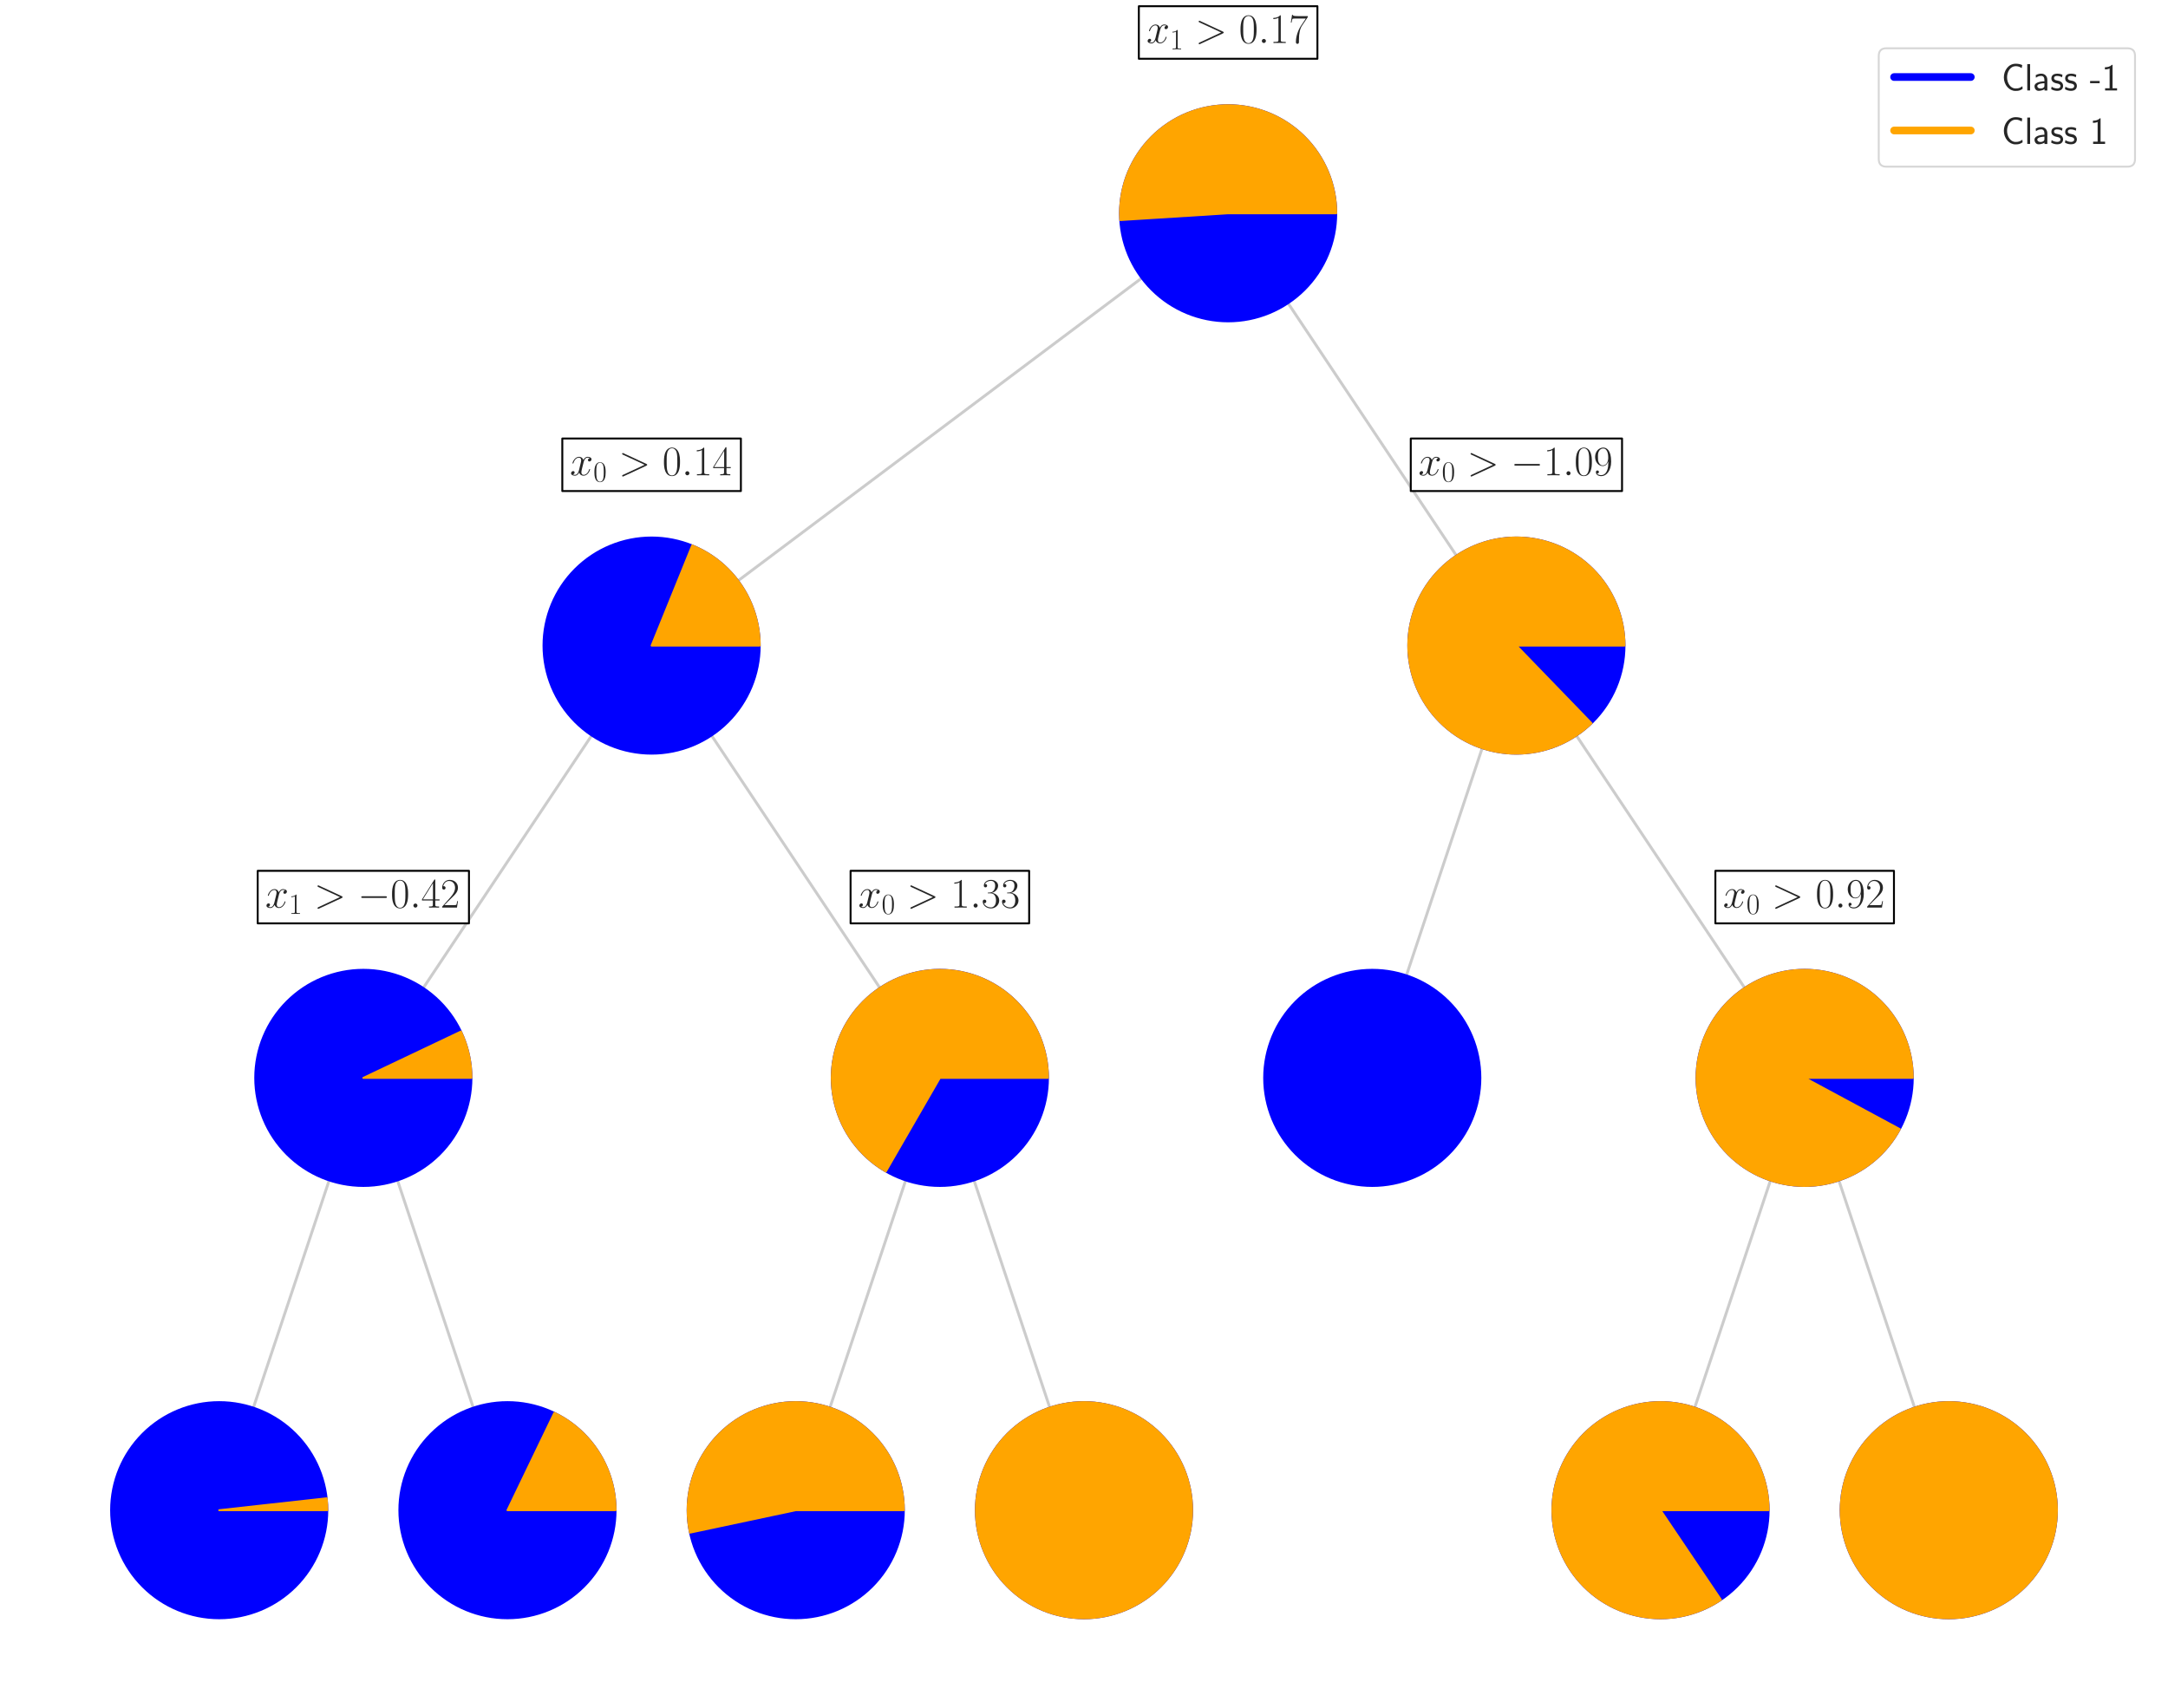 <?xml version="1.0" encoding="utf-8" standalone="no"?>
<!DOCTYPE svg PUBLIC "-//W3C//DTD SVG 1.1//EN"
  "http://www.w3.org/Graphics/SVG/1.1/DTD/svg11.dtd">
<!-- Created with matplotlib (https://matplotlib.org/) -->
<svg height="890.935pt" version="1.1" viewBox="0 0 1130.4 890.935" width="1130.4pt" xmlns="http://www.w3.org/2000/svg" xmlns:xlink="http://www.w3.org/1999/xlink">
 <defs>
  <style type="text/css">
*{stroke-linecap:butt;stroke-linejoin:round;}
  </style>
 </defs>
 <g id="figure_1">
  <g id="patch_1">
   <path d="M 0 890.935 
L 1130.4 890.935 
L 1130.4 0 
L 0 0 
z
" style="fill:#ffffff;"/>
  </g>
  <g id="axes_1">
   <g id="line2d_1">
    <path clip-path="url(#p6cbf2934cb)" d="M 640.352 111.229 
L 339.745 336.684 
" style="fill:none;stroke:#000000;stroke-linecap:round;stroke-opacity:0.2;stroke-width:1.5;"/>
   </g>
   <g id="line2d_2">
    <path clip-path="url(#p6cbf2934cb)" d="M 339.745 336.684 
L 189.442 562.138 
" style="fill:none;stroke:#000000;stroke-linecap:round;stroke-opacity:0.2;stroke-width:1.5;"/>
   </g>
   <g id="line2d_3">
    <path clip-path="url(#p6cbf2934cb)" d="M 189.442 562.138 
L 114.291 787.593 
" style="fill:none;stroke:#000000;stroke-linecap:round;stroke-opacity:0.2;stroke-width:1.5;"/>
   </g>
   <g id="line2d_4">
    <path clip-path="url(#p6cbf2934cb)" d="M 189.442 562.138 
L 264.594 787.593 
" style="fill:none;stroke:#000000;stroke-linecap:round;stroke-opacity:0.2;stroke-width:1.5;"/>
   </g>
   <g id="line2d_5">
    <path clip-path="url(#p6cbf2934cb)" d="M 339.745 336.684 
L 490.048 562.138 
" style="fill:none;stroke:#000000;stroke-linecap:round;stroke-opacity:0.2;stroke-width:1.5;"/>
   </g>
   <g id="line2d_6">
    <path clip-path="url(#p6cbf2934cb)" d="M 490.048 562.138 
L 414.897 787.593 
" style="fill:none;stroke:#000000;stroke-linecap:round;stroke-opacity:0.2;stroke-width:1.5;"/>
   </g>
   <g id="line2d_7">
    <path clip-path="url(#p6cbf2934cb)" d="M 490.048 562.138 
L 565.2 787.593 
" style="fill:none;stroke:#000000;stroke-linecap:round;stroke-opacity:0.2;stroke-width:1.5;"/>
   </g>
   <g id="line2d_8">
    <path clip-path="url(#p6cbf2934cb)" d="M 640.352 111.229 
L 790.655 336.684 
" style="fill:none;stroke:#000000;stroke-linecap:round;stroke-opacity:0.2;stroke-width:1.5;"/>
   </g>
   <g id="line2d_9">
    <path clip-path="url(#p6cbf2934cb)" d="M 790.655 336.684 
L 715.503 562.138 
" style="fill:none;stroke:#000000;stroke-linecap:round;stroke-opacity:0.2;stroke-width:1.5;"/>
   </g>
   <g id="line2d_10">
    <path clip-path="url(#p6cbf2934cb)" d="M 790.655 336.684 
L 940.958 562.138 
" style="fill:none;stroke:#000000;stroke-linecap:round;stroke-opacity:0.2;stroke-width:1.5;"/>
   </g>
   <g id="line2d_11">
    <path clip-path="url(#p6cbf2934cb)" d="M 940.958 562.138 
L 865.806 787.593 
" style="fill:none;stroke:#000000;stroke-linecap:round;stroke-opacity:0.2;stroke-width:1.5;"/>
   </g>
   <g id="line2d_12">
    <path clip-path="url(#p6cbf2934cb)" d="M 940.958 562.138 
L 1016.109 787.593 
" style="fill:none;stroke:#000000;stroke-linecap:round;stroke-opacity:0.2;stroke-width:1.5;"/>
   </g>
   <g id="patch_2">
    <path clip-path="url(#p6cbf2934cb)" d="M 640.352 167.593 
C 655.299 167.593 669.637 161.654 680.207 151.084 
C 690.776 140.515 696.715 126.177 696.715 111.229 
C 696.715 96.282 690.776 81.944 680.207 71.374 
C 669.637 60.805 655.299 54.866 640.352 54.866 
C 625.404 54.866 611.066 60.805 600.496 71.374 
C 589.927 81.944 583.988 96.282 583.988 111.229 
C 583.988 126.177 589.927 140.515 600.496 151.084 
C 611.066 161.654 625.404 167.593 640.352 167.593 
z
" style="fill:#0000ff;stroke:#0000ff;stroke-linejoin:miter;"/>
   </g>
   <g id="patch_3">
    <path clip-path="url(#p6cbf2934cb)" d="M 696.715 111.229 
C 696.715 103.679 695.198 96.205 692.254 89.252 
C 689.31 82.299 684.998 76.008 679.576 70.753 
C 674.153 65.499 667.73 61.387 660.688 58.662 
C 653.646 55.938 646.128 54.656 638.581 54.894 
C 631.034 55.131 623.611 56.882 616.754 60.043 
C 609.897 63.204 603.745 67.711 598.663 73.296 
C 593.582 78.881 589.674 85.43 587.172 92.554 
C 584.67 99.678 583.625 107.233 584.099 114.768 
L 640.352 111.229 
L 696.715 111.229 
z
" style="fill:#ffa500;stroke:#ffa500;stroke-linejoin:miter;"/>
   </g>
   <g id="patch_4">
    <path clip-path="url(#p6cbf2934cb)" d="M 339.745 393.048 
C 354.693 393.048 369.031 387.109 379.601 376.539 
C 390.17 365.969 396.109 351.632 396.109 336.684 
C 396.109 321.736 390.17 307.398 379.601 296.829 
C 369.031 286.259 354.693 280.32 339.745 280.32 
C 324.798 280.32 310.46 286.259 299.89 296.829 
C 289.321 307.398 283.382 321.736 283.382 336.684 
C 283.382 351.632 289.321 365.969 299.89 376.539 
C 310.46 387.109 324.798 393.048 339.745 393.048 
z
" style="fill:#0000ff;stroke:#0000ff;stroke-linejoin:miter;"/>
   </g>
   <g id="patch_5">
    <path clip-path="url(#p6cbf2934cb)" d="M 396.109 336.684 
C 396.109 325.466 392.76 314.5 386.494 305.197 
C 380.227 295.893 371.324 288.668 360.928 284.452 
L 339.745 336.684 
L 396.109 336.684 
z
" style="fill:#ffa500;stroke:#ffa500;stroke-linejoin:miter;"/>
   </g>
   <g id="patch_6">
    <path clip-path="url(#p6cbf2934cb)" d="M 189.442 618.502 
C 204.39 618.502 218.728 612.563 229.298 601.994 
C 239.867 591.424 245.806 577.086 245.806 562.138 
C 245.806 547.191 239.867 532.853 229.298 522.283 
C 218.728 511.714 204.39 505.775 189.442 505.775 
C 174.495 505.775 160.157 511.714 149.587 522.283 
C 139.018 532.853 133.079 547.191 133.079 562.138 
C 133.079 577.086 139.018 591.424 149.587 601.994 
C 160.157 612.563 174.495 618.502 189.442 618.502 
z
" style="fill:#0000ff;stroke:#0000ff;stroke-linejoin:miter;"/>
   </g>
   <g id="patch_7">
    <path clip-path="url(#p6cbf2934cb)" d="M 245.806 562.138 
C 245.806 557.968 245.343 553.81 244.426 549.741 
C 243.509 545.673 242.142 541.719 240.353 537.952 
L 189.442 562.138 
L 245.806 562.138 
z
" style="fill:#ffa500;stroke:#ffa500;stroke-linejoin:miter;"/>
   </g>
   <g id="patch_8">
    <path clip-path="url(#p6cbf2934cb)" d="M 114.291 843.957 
C 129.239 843.957 143.576 838.018 154.146 827.448 
C 164.716 816.878 170.655 802.541 170.655 787.593 
C 170.655 772.645 164.716 758.308 154.146 747.738 
C 143.576 737.168 129.239 731.229 114.291 731.229 
C 99.343 731.229 85.005 737.168 74.436 747.738 
C 63.866 758.308 57.927 772.645 57.927 787.593 
C 57.927 802.541 63.866 816.878 74.436 827.448 
C 85.005 838.018 99.343 843.957 114.291 843.957 
z
" style="fill:#0000ff;stroke:#0000ff;stroke-linejoin:miter;"/>
   </g>
   <g id="patch_9">
    <path clip-path="url(#p6cbf2934cb)" d="M 170.655 787.593 
C 170.655 786.557 170.626 785.522 170.569 784.488 
C 170.512 783.454 170.426 782.422 170.312 781.393 
L 114.291 787.593 
L 170.655 787.593 
z
" style="fill:#ffa500;stroke:#ffa500;stroke-linejoin:miter;"/>
   </g>
   <g id="patch_10">
    <path clip-path="url(#p6cbf2934cb)" d="M 264.594 843.957 
C 279.542 843.957 293.879 838.018 304.449 827.448 
C 315.019 816.878 320.958 802.541 320.958 787.593 
C 320.958 772.645 315.019 758.308 304.449 747.738 
C 293.879 737.168 279.542 731.229 264.594 731.229 
C 249.646 731.229 235.309 737.168 224.739 747.738 
C 214.169 758.308 208.23 772.645 208.23 787.593 
C 208.23 802.541 214.169 816.878 224.739 827.448 
C 235.309 838.018 249.646 843.957 264.594 843.957 
z
" style="fill:#0000ff;stroke:#0000ff;stroke-linejoin:miter;"/>
   </g>
   <g id="patch_11">
    <path clip-path="url(#p6cbf2934cb)" d="M 320.958 787.593 
C 320.958 776.984 317.963 766.588 312.318 757.606 
C 306.674 748.623 298.607 741.414 289.049 736.811 
L 264.594 787.593 
L 320.958 787.593 
z
" style="fill:#ffa500;stroke:#ffa500;stroke-linejoin:miter;"/>
   </g>
   <g id="patch_12">
    <path clip-path="url(#p6cbf2934cb)" d="M 490.048 618.502 
C 504.996 618.502 519.334 612.563 529.904 601.994 
C 540.473 591.424 546.412 577.086 546.412 562.138 
C 546.412 547.191 540.473 532.853 529.904 522.283 
C 519.334 511.714 504.996 505.775 490.048 505.775 
C 475.101 505.775 460.763 511.714 450.193 522.283 
C 439.624 532.853 433.685 547.191 433.685 562.138 
C 433.685 577.086 439.624 591.424 450.193 601.994 
C 460.763 612.563 475.101 618.502 490.048 618.502 
z
" style="fill:#0000ff;stroke:#0000ff;stroke-linejoin:miter;"/>
   </g>
   <g id="patch_13">
    <path clip-path="url(#p6cbf2934cb)" d="M 546.412 562.138 
C 546.412 552.245 543.807 542.524 538.861 533.957 
C 533.914 525.389 526.798 518.273 518.23 513.326 
C 509.663 508.38 499.942 505.775 490.048 505.775 
C 480.155 505.775 470.434 508.38 461.867 513.326 
C 453.299 518.273 446.183 525.389 441.236 533.957 
C 436.29 542.524 433.685 552.245 433.685 562.138 
C 433.685 572.032 436.29 581.753 441.236 590.32 
C 446.183 598.888 453.299 606.004 461.867 610.951 
L 490.048 562.138 
L 546.412 562.138 
z
" style="fill:#ffa500;stroke:#ffa500;stroke-linejoin:miter;"/>
   </g>
   <g id="patch_14">
    <path clip-path="url(#p6cbf2934cb)" d="M 414.897 843.957 
C 429.845 843.957 444.182 838.018 454.752 827.448 
C 465.322 816.878 471.261 802.541 471.261 787.593 
C 471.261 772.645 465.322 758.308 454.752 747.738 
C 444.182 737.168 429.845 731.229 414.897 731.229 
C 399.949 731.229 385.612 737.168 375.042 747.738 
C 364.472 758.308 358.533 772.645 358.533 787.593 
C 358.533 802.541 364.472 816.878 375.042 827.448 
C 385.612 838.018 399.949 843.957 414.897 843.957 
z
" style="fill:#0000ff;stroke:#0000ff;stroke-linejoin:miter;"/>
   </g>
   <g id="patch_15">
    <path clip-path="url(#p6cbf2934cb)" d="M 471.261 787.593 
C 471.261 779.694 469.6 771.883 466.388 764.668 
C 463.175 757.452 458.481 750.992 452.612 745.707 
C 446.742 740.421 439.826 736.429 432.314 733.988 
C 424.802 731.547 416.861 730.712 409.005 731.538 
C 401.15 732.364 393.555 734.831 386.715 738.781 
C 379.875 742.73 373.94 748.073 369.298 754.463 
C 364.655 760.853 361.407 768.148 359.765 775.874 
C 358.123 783.6 358.123 791.586 359.765 799.312 
L 414.897 787.593 
L 471.261 787.593 
z
" style="fill:#ffa500;stroke:#ffa500;stroke-linejoin:miter;"/>
   </g>
   <g id="patch_16">
    <path clip-path="url(#p6cbf2934cb)" d="M 565.2 843.957 
C 580.148 843.957 594.485 838.018 605.055 827.448 
C 615.625 816.878 621.564 802.541 621.564 787.593 
C 621.564 772.645 615.625 758.308 605.055 747.738 
C 594.485 737.168 580.148 731.229 565.2 731.229 
C 550.252 731.229 535.915 737.168 525.345 747.738 
C 514.775 758.308 508.836 772.645 508.836 787.593 
C 508.836 802.541 514.775 816.878 525.345 827.448 
C 535.915 838.018 550.252 843.957 565.2 843.957 
z
" style="fill:#0000ff;stroke:#0000ff;stroke-linejoin:miter;"/>
   </g>
   <g id="patch_17">
    <path clip-path="url(#p6cbf2934cb)" d="M 621.564 787.593 
C 621.564 780.191 620.106 772.862 617.273 766.024 
C 614.441 759.185 610.289 752.972 605.055 747.738 
C 599.821 742.504 593.608 738.352 586.769 735.52 
C 579.931 732.687 572.602 731.229 565.2 731.229 
C 557.798 731.229 550.469 732.687 543.631 735.52 
C 536.792 738.352 530.579 742.504 525.345 747.738 
C 520.111 752.972 515.959 759.185 513.127 766.024 
C 510.294 772.862 508.836 780.191 508.836 787.593 
C 508.836 794.995 510.294 802.324 513.127 809.162 
C 515.959 816.001 520.111 822.214 525.345 827.448 
C 530.579 832.682 536.792 836.834 543.631 839.666 
C 550.469 842.499 557.798 843.957 565.2 843.957 
C 572.602 843.957 579.931 842.499 586.769 839.666 
C 593.608 836.834 599.821 832.682 605.055 827.448 
C 610.289 822.214 614.441 816.001 617.273 809.162 
C 620.106 802.324 621.564 794.995 621.564 787.593 
M 565.2 787.593 
M 621.564 787.593 
z
" style="fill:#ffa500;stroke:#ffa500;stroke-linejoin:miter;"/>
   </g>
   <g id="patch_18">
    <path clip-path="url(#p6cbf2934cb)" d="M 790.655 393.048 
C 805.602 393.048 819.94 387.109 830.51 376.539 
C 841.079 365.969 847.018 351.632 847.018 336.684 
C 847.018 321.736 841.079 307.398 830.51 296.829 
C 819.94 286.259 805.602 280.32 790.655 280.32 
C 775.707 280.32 761.369 286.259 750.799 296.829 
C 740.23 307.398 734.291 321.736 734.291 336.684 
C 734.291 351.632 740.23 365.969 750.799 376.539 
C 761.369 387.109 775.707 393.048 790.655 393.048 
z
" style="fill:#0000ff;stroke:#0000ff;stroke-linejoin:miter;"/>
   </g>
   <g id="patch_19">
    <path clip-path="url(#p6cbf2934cb)" d="M 847.018 336.684 
C 847.018 330.232 845.91 323.828 843.743 317.751 
C 841.576 311.674 838.381 306.014 834.299 301.018 
C 830.216 296.022 825.306 291.764 819.783 288.43 
C 814.259 285.096 808.204 282.735 801.881 281.45 
C 795.559 280.165 789.062 279.975 782.676 280.888 
C 776.289 281.801 770.106 283.804 764.397 286.81 
C 758.688 289.816 753.537 293.779 749.17 298.528 
C 744.802 303.277 741.282 308.74 738.763 314.68 
C 736.245 320.62 734.764 326.948 734.387 333.389 
C 734.01 339.83 734.742 346.288 736.55 352.481 
C 738.358 358.674 741.217 364.511 745 369.737 
C 748.784 374.963 753.437 379.501 758.756 383.152 
C 764.075 386.804 769.982 389.515 776.218 391.167 
C 782.455 392.82 788.929 393.389 795.358 392.851 
C 801.788 392.312 808.077 390.674 813.952 388.007 
C 819.827 385.34 825.2 381.685 829.838 377.199 
L 790.655 336.684 
L 847.018 336.684 
z
" style="fill:#ffa500;stroke:#ffa500;stroke-linejoin:miter;"/>
   </g>
   <g id="patch_20">
    <path clip-path="url(#p6cbf2934cb)" d="M 715.503 618.502 
C 730.451 618.502 744.788 612.563 755.358 601.994 
C 765.928 591.424 771.867 577.086 771.867 562.138 
C 771.867 547.191 765.928 532.853 755.358 522.283 
C 744.788 511.714 730.451 505.775 715.503 505.775 
C 700.555 505.775 686.218 511.714 675.648 522.283 
C 665.078 532.853 659.139 547.191 659.139 562.138 
C 659.139 577.086 665.078 591.424 675.648 601.994 
C 686.218 612.563 700.555 618.502 715.503 618.502 
z
" style="fill:#0000ff;stroke:#0000ff;stroke-linejoin:miter;"/>
   </g>
   <g id="patch_21">
    <path clip-path="url(#p6cbf2934cb)" d="M 940.958 618.502 
C 955.905 618.502 970.243 612.563 980.813 601.994 
C 991.382 591.424 997.321 577.086 997.321 562.138 
C 997.321 547.191 991.382 532.853 980.813 522.283 
C 970.243 511.714 955.905 505.775 940.958 505.775 
C 926.01 505.775 911.672 511.714 901.102 522.283 
C 890.533 532.853 884.594 547.191 884.594 562.138 
C 884.594 577.086 890.533 591.424 901.102 601.994 
C 911.672 612.563 926.01 618.502 940.958 618.502 
z
" style="fill:#0000ff;stroke:#0000ff;stroke-linejoin:miter;"/>
   </g>
   <g id="patch_22">
    <path clip-path="url(#p6cbf2934cb)" d="M 997.321 562.138 
C 997.321 555.322 996.085 548.562 993.672 542.187 
C 991.259 535.813 987.71 529.928 983.197 524.82 
C 978.684 519.712 973.282 515.464 967.253 512.284 
C 961.224 509.104 954.668 507.044 947.903 506.204 
C 941.139 505.364 934.278 505.758 927.655 507.367 
C 921.031 508.976 914.754 511.773 909.129 515.622 
C 903.503 519.471 898.623 524.309 894.724 529.9 
C 890.825 535.491 887.973 541.744 886.306 548.353 
C 884.639 554.962 884.184 561.819 884.964 568.59 
C 885.745 575.362 887.747 581.936 890.873 587.993 
C 894 594.049 898.2 599.489 903.268 604.047 
C 908.336 608.605 914.189 612.206 920.542 614.675 
C 926.895 617.144 933.644 618.44 940.46 618.5 
C 947.276 618.56 954.047 617.383 960.443 615.027 
C 966.839 612.671 972.754 609.173 977.902 604.706 
C 983.05 600.238 987.345 594.873 990.578 588.872 
L 940.958 562.138 
L 997.321 562.138 
z
" style="fill:#ffa500;stroke:#ffa500;stroke-linejoin:miter;"/>
   </g>
   <g id="patch_23">
    <path clip-path="url(#p6cbf2934cb)" d="M 865.806 843.957 
C 880.754 843.957 895.091 838.018 905.661 827.448 
C 916.231 816.878 922.17 802.541 922.17 787.593 
C 922.17 772.645 916.231 758.308 905.661 747.738 
C 895.091 737.168 880.754 731.229 865.806 731.229 
C 850.858 731.229 836.521 737.168 825.951 747.738 
C 815.381 758.308 809.442 772.645 809.442 787.593 
C 809.442 802.541 815.381 816.878 825.951 827.448 
C 836.521 838.018 850.858 843.957 865.806 843.957 
z
" style="fill:#0000ff;stroke:#0000ff;stroke-linejoin:miter;"/>
   </g>
   <g id="patch_24">
    <path clip-path="url(#p6cbf2934cb)" d="M 922.17 787.593 
C 922.17 781.348 921.132 775.147 919.099 769.243 
C 917.066 763.338 914.066 757.813 910.221 752.892 
C 906.377 747.971 901.741 743.723 896.504 740.322 
C 891.267 736.921 885.501 734.414 879.442 732.904 
C 873.383 731.393 867.114 730.9 860.894 731.444 
C 854.673 731.988 848.586 733.562 842.881 736.102 
C 837.176 738.642 831.933 742.112 827.366 746.371 
C 822.799 750.63 818.972 755.618 816.04 761.132 
C 813.108 766.645 811.113 772.608 810.136 778.776 
C 809.159 784.943 809.214 791.231 810.299 797.38 
C 811.383 803.53 813.482 809.457 816.509 814.919 
C 819.537 820.38 823.451 825.301 828.091 829.479 
C 832.732 833.658 838.035 837.036 843.783 839.476 
C 849.531 841.916 855.645 843.384 861.874 843.819 
C 868.104 844.255 874.362 843.652 880.394 842.036 
C 886.426 840.42 892.147 837.812 897.324 834.321 
L 865.806 787.593 
L 922.17 787.593 
z
" style="fill:#ffa500;stroke:#ffa500;stroke-linejoin:miter;"/>
   </g>
   <g id="patch_25">
    <path clip-path="url(#p6cbf2934cb)" d="M 1016.109 843.957 
C 1031.057 843.957 1045.395 838.018 1055.964 827.448 
C 1066.534 816.878 1072.473 802.541 1072.473 787.593 
C 1072.473 772.645 1066.534 758.308 1055.964 747.738 
C 1045.395 737.168 1031.057 731.229 1016.109 731.229 
C 1001.161 731.229 986.824 737.168 976.254 747.738 
C 965.684 758.308 959.745 772.645 959.745 787.593 
C 959.745 802.541 965.684 816.878 976.254 827.448 
C 986.824 838.018 1001.161 843.957 1016.109 843.957 
z
" style="fill:#0000ff;stroke:#0000ff;stroke-linejoin:miter;"/>
   </g>
   <g id="patch_26">
    <path clip-path="url(#p6cbf2934cb)" d="M 1072.473 787.593 
C 1072.473 780.191 1071.015 772.862 1068.182 766.024 
C 1065.35 759.185 1061.198 752.972 1055.964 747.738 
C 1050.73 742.504 1044.517 738.352 1037.679 735.52 
C 1030.84 732.687 1023.511 731.229 1016.109 731.229 
C 1008.707 731.229 1001.378 732.687 994.54 735.52 
C 987.701 738.352 981.488 742.504 976.254 747.738 
C 971.02 752.972 966.868 759.185 964.036 766.024 
C 961.203 772.862 959.745 780.191 959.745 787.593 
C 959.745 794.995 961.203 802.324 964.036 809.162 
C 966.868 816.001 971.02 822.214 976.254 827.448 
C 981.488 832.682 987.701 836.834 994.54 839.666 
C 1001.378 842.499 1008.707 843.957 1016.109 843.957 
C 1023.511 843.957 1030.84 842.499 1037.679 839.666 
C 1044.517 836.834 1050.73 832.682 1055.964 827.448 
C 1061.198 822.214 1065.35 816.001 1068.182 809.162 
C 1071.015 802.324 1072.473 794.995 1072.473 787.593 
M 1016.109 787.593 
M 1072.473 787.593 
z
" style="fill:#ffa500;stroke:#ffa500;stroke-linejoin:miter;"/>
   </g>
   <g id="text_1">
    <g id="patch_27">
     <path d="M 593.796 30.644 
L 686.907 30.644 
L 686.907 3.24 
L 593.796 3.24 
z
" style="fill:#ffffff;stroke:#000000;stroke-linejoin:miter;"/>
    </g>
    <!-- $x_1 &gt; 0.17$ -->
    <defs>
     <path d="M 47.406 41 
C 44.203 40.391 43 37.984 43 36.094 
C 43 33.688 44.906 32.891 46.297 32.891 
C 49.297 32.891 51.406 35.484 51.406 38.188 
C 51.406 42.094 46.594 44 42.406 44 
C 36.297 44 32.906 38.297 32 36.391 
C 29.703 43.594 23.5 44 21.703 44 
C 11.5 44 6.094 31.141 6.094 28.891 
C 6.094 28.484 6.5 27.969 7.203 27.969 
C 8 27.969 8.203 28.578 8.406 28.984 
C 11.797 40.188 18.5 41.984 21.406 41.984 
C 25.906 41.984 26.797 38.094 26.797 35.688 
C 26.797 33.484 26.203 31.141 25 26.219 
L 21.594 12.156 
C 20.094 6.094 17.203 1 11.906 1 
C 11.406 1 8.906 1 6.797 1.969 
C 10.406 2.594 11.203 5.594 11.203 6.797 
C 11.203 8.797 9.703 10 7.797 10 
C 5.406 10 2.797 7.891 2.797 4.688 
C 2.797 0.891 7.5 -1 11.797 -1 
C 16.594 -1 20 2.391 22.094 6.484 
C 23.703 1 28.703 -1 32.406 -1 
C 42.594 -1 48 11.734 48 14 
C 48 14.516 47.594 14.922 47 14.922 
C 46.094 14.922 46 14.406 45.703 13.594 
C 43 4.688 37.203 1 32.703 1 
C 29.203 1 27.297 3.188 27.297 7.297 
C 27.297 9.484 27.703 11.125 29.297 17.906 
L 32.797 31.859 
C 34.297 37.891 37.703 41.984 42.297 41.984 
C 42.5 41.984 45.297 41.984 47.406 41 
z
" id="CMMI12-120"/>
     <path d="M 26.594 63.797 
C 26.594 65.891 26.5 66 25.094 66 
C 21.203 61.359 15.297 59.891 9.703 59.688 
C 9.406 59.688 8.906 59.688 8.797 59.5 
C 8.703 59.297 8.703 59.094 8.703 57 
C 11.797 57 17 57.594 21 59.984 
L 21 7.297 
C 21 3.797 20.797 2.594 12.203 2.594 
L 9.203 2.594 
L 9.203 0 
C 14 0.094 19 0.188 23.797 0.188 
C 28.594 0.188 33.594 0.094 38.406 0 
L 38.406 2.594 
L 35.406 2.594 
C 26.797 2.594 26.594 3.688 26.594 7.297 
z
" id="CMR17-49"/>
     <path d="M 65.906 22.812 
C 67.797 23.734 67.906 24.328 67.906 25.047 
C 67.906 25.641 67.703 26.359 65.906 27.156 
L 11.797 52.297 
C 10.5 52.891 10.297 53 10.094 53 
C 8.906 53 8.203 51.984 8.203 51.188 
C 8.203 49.984 9 49.578 10.297 48.969 
L 61.703 25.047 
L 10.203 1.016 
C 8.203 0.109 8.203 -0.609 8.203 -1.203 
C 8.203 -2 8.906 -3 10.094 -3 
C 10.297 -3 10.406 -2.906 11.797 -2.312 
z
" id="CMMI12-62"/>
     <path d="M 42 31.844 
C 42 37.969 41.906 48.422 37.703 56.453 
C 34 63.484 28.094 66 22.906 66 
C 18.094 66 12 63.781 8.203 56.562 
C 4.203 49.016 3.797 39.672 3.797 31.844 
C 3.797 26.109 3.906 17.375 7 9.734 
C 11.297 -0.609 19 -2 22.906 -2 
C 27.5 -2 34.5 -0.109 38.594 9.438 
C 41.594 16.375 42 24.5 42 31.844 
z
M 22.906 -0.406 
C 16.5 -0.406 12.703 5.125 11.297 12.75 
C 10.203 18.688 10.203 27.328 10.203 32.953 
C 10.203 40.688 10.203 47.109 11.5 53.234 
C 13.406 61.781 19 64.391 22.906 64.391 
C 27 64.391 32.297 61.672 34.203 53.438 
C 35.5 47.719 35.594 40.984 35.594 32.953 
C 35.594 26.422 35.594 18.375 34.406 12.453 
C 32.297 1.5 26.406 -0.406 22.906 -0.406 
z
" id="CMR17-48"/>
     <path d="M 18.406 4.797 
C 18.406 7.688 16 9.688 13.594 9.688 
C 10.703 9.688 8.703 7.297 8.703 4.891 
C 8.703 2 11.094 0 13.5 0 
C 16.406 0 18.406 2.391 18.406 4.797 
z
" id="CMMI12-58"/>
     <path d="M 45.094 61.797 
L 45.094 64 
L 21.594 64 
C 9.906 64 9.703 65.094 9.297 67 
L 7.5 67 
L 4.594 48.5 
L 6.406 48.5 
C 6.703 50.406 7.406 55.5 8.594 57.391 
C 9.203 58.188 16.594 58.188 18.297 58.188 
L 40.297 58.188 
L 29.203 41.719 
C 21.797 30.641 16.703 15.672 16.703 2.594 
C 16.703 1.391 16.703 -2 20.297 -2 
C 23.906 -2 23.906 1.391 23.906 2.688 
L 23.906 7.281 
C 23.906 23.656 26.703 34.438 31.297 41.312 
z
" id="CMR17-55"/>
    </defs>
    <g style="fill:#262626;" transform="translate(597.756 22.421)scale(0.22 -0.22)">
     <use transform="scale(0.996)" xlink:href="#CMMI12-120"/>
     <use transform="translate(55.434 -14.944)scale(0.697)" xlink:href="#CMR17-49"/>
     <use transform="translate(115.589 0)scale(0.996)" xlink:href="#CMMI12-62"/>
     <use transform="translate(219.135 0)scale(0.996)" xlink:href="#CMR17-48"/>
     <use transform="translate(264.826 0)scale(0.996)" xlink:href="#CMMI12-58"/>
     <use transform="translate(291.923 0)scale(0.996)" xlink:href="#CMR17-49"/>
     <use transform="translate(337.614 0)scale(0.996)" xlink:href="#CMR17-55"/>
    </g>
   </g>
   <g id="text_2">
    <g id="patch_28">
     <path d="M 293.19 256.098 
L 386.301 256.098 
L 386.301 228.695 
L 293.19 228.695 
z
" style="fill:#ffffff;stroke:#000000;stroke-linejoin:miter;"/>
    </g>
    <!-- $x_0 &gt; 0.14$ -->
    <defs>
     <path d="M 33.594 64.797 
C 33.594 66.891 33.5 67 31.703 67 
L 2 19.594 
L 2 17 
L 27.797 17 
L 27.797 7.188 
C 27.797 3.594 27.594 2.594 20.594 2.594 
L 18.703 2.594 
L 18.703 0 
C 21.906 0.188 27.297 0.188 30.703 0.188 
C 34.094 0.188 39.5 0.188 42.703 0 
L 42.703 2.594 
L 40.797 2.594 
C 33.797 2.594 33.594 3.594 33.594 7.188 
L 33.594 17 
L 43.797 17 
L 43.797 19.594 
L 33.594 19.594 
z
M 28.094 58.172 
L 28.094 19.594 
L 4 19.594 
z
" id="CMR17-52"/>
    </defs>
    <g style="fill:#262626;" transform="translate(297.15 247.875)scale(0.22 -0.22)">
     <use transform="scale(0.996)" xlink:href="#CMMI12-120"/>
     <use transform="translate(55.434 -14.944)scale(0.697)" xlink:href="#CMR17-48"/>
     <use transform="translate(115.589 0)scale(0.996)" xlink:href="#CMMI12-62"/>
     <use transform="translate(219.135 0)scale(0.996)" xlink:href="#CMR17-48"/>
     <use transform="translate(264.826 0)scale(0.996)" xlink:href="#CMMI12-58"/>
     <use transform="translate(291.923 0)scale(0.996)" xlink:href="#CMR17-49"/>
     <use transform="translate(337.614 0)scale(0.996)" xlink:href="#CMR17-52"/>
    </g>
   </g>
   <g id="text_3">
    <g id="patch_29">
     <path d="M 134.364 481.553 
L 244.521 481.553 
L 244.521 454.149 
L 134.364 454.149 
z
" style="fill:#ffffff;stroke:#000000;stroke-linejoin:miter;"/>
    </g>
    <!-- $x_1 &gt; -0.42$ -->
    <defs>
     <path d="M 65.906 23 
C 67.594 23 69.406 23 69.406 25 
C 69.406 27 67.594 27 65.906 27 
L 11.797 27 
C 10.094 27 8.297 27 8.297 25 
C 8.297 23 10.094 23 11.797 23 
z
" id="CMSY10-0"/>
     <path d="M 41.703 15.469 
L 39.906 15.469 
C 38.906 8.391 38.094 7.188 37.703 6.594 
C 37.203 5.797 30 5.797 28.594 5.797 
L 9.406 5.797 
C 13 9.688 20 16.766 28.5 24.938 
C 34.594 30.719 41.703 37.5 41.703 47.391 
C 41.703 59.188 32.297 66 21.797 66 
C 10.797 66 4.094 56.297 4.094 47.297 
C 4.094 43.391 7 42.891 8.203 42.891 
C 9.203 42.891 12.203 43.484 12.203 46.984 
C 12.203 50.094 9.594 51 8.203 51 
C 7.594 51 7 50.891 6.594 50.688 
C 8.5 59.188 14.297 63.391 20.406 63.391 
C 29.094 63.391 34.797 56.5 34.797 47.391 
C 34.797 38.703 29.703 31.219 24 24.734 
L 4.094 2.297 
L 4.094 0 
L 39.297 0 
z
" id="CMR17-50"/>
    </defs>
    <g style="fill:#262626;" transform="translate(138.324 473.33)scale(0.22 -0.22)">
     <use transform="scale(0.996)" xlink:href="#CMMI12-120"/>
     <use transform="translate(55.434 -14.944)scale(0.697)" xlink:href="#CMR17-49"/>
     <use transform="translate(115.589 0)scale(0.996)" xlink:href="#CMMI12-62"/>
     <use transform="translate(219.135 0)scale(0.996)" xlink:href="#CMSY10-0"/>
     <use transform="translate(296.623 0)scale(0.996)" xlink:href="#CMR17-48"/>
     <use transform="translate(342.313 0)scale(0.996)" xlink:href="#CMMI12-58"/>
     <use transform="translate(369.411 0)scale(0.996)" xlink:href="#CMR17-52"/>
     <use transform="translate(415.101 0)scale(0.996)" xlink:href="#CMR17-50"/>
    </g>
   </g>
   <g id="text_4">
    <g id="patch_30">
     <path d="M 443.493 481.553 
L 536.604 481.553 
L 536.604 454.149 
L 443.493 454.149 
z
" style="fill:#ffffff;stroke:#000000;stroke-linejoin:miter;"/>
    </g>
    <!-- $x_0 &gt; 1.33$ -->
    <defs>
     <path d="M 22.094 34 
C 31 34 34.906 26.141 34.906 17.094 
C 34.906 5.031 28.5 0.391 22.703 0.391 
C 17.406 0.391 8.797 3.016 6.094 10.797 
C 6.594 10.594 7.094 10.594 7.594 10.594 
C 10 10.594 11.797 12.188 11.797 14.797 
C 11.797 17.688 9.594 19 7.594 19 
C 5.906 19 3.297 18.188 3.297 14.484 
C 3.297 5.234 12.297 -2 22.906 -2 
C 34 -2 42.5 6.75 42.5 16.984 
C 42.5 26.844 34.5 34 25 35.094 
C 32.594 36.672 39.906 43.375 39.906 52.391 
C 39.906 60.25 32 66 23 66 
C 13.906 66 5.906 60.344 5.906 52.297 
C 5.906 48.797 8.5 48.188 9.797 48.188 
C 11.906 48.188 13.703 49.484 13.703 52.094 
C 13.703 54.688 11.906 56 9.797 56 
C 9.406 56 8.906 56 8.5 55.797 
C 11.406 62.484 19.297 63.688 22.797 63.688 
C 26.297 63.688 32.906 61.969 32.906 52.297 
C 32.906 49.484 32.5 44.547 29.094 40.219 
C 26.094 36.391 22.703 36.188 19.406 35.891 
C 18.906 35.891 16.594 35.688 16.203 35.688 
C 15.5 35.594 15.094 35.5 15.094 34.797 
C 15.094 34.094 15.203 34 17.203 34 
z
" id="CMR17-51"/>
    </defs>
    <g style="fill:#262626;" transform="translate(447.453 473.33)scale(0.22 -0.22)">
     <use transform="scale(0.996)" xlink:href="#CMMI12-120"/>
     <use transform="translate(55.434 -14.944)scale(0.697)" xlink:href="#CMR17-48"/>
     <use transform="translate(115.589 0)scale(0.996)" xlink:href="#CMMI12-62"/>
     <use transform="translate(219.135 0)scale(0.996)" xlink:href="#CMR17-49"/>
     <use transform="translate(264.826 0)scale(0.996)" xlink:href="#CMMI12-58"/>
     <use transform="translate(291.923 0)scale(0.996)" xlink:href="#CMR17-51"/>
     <use transform="translate(337.614 0)scale(0.996)" xlink:href="#CMR17-51"/>
    </g>
   </g>
   <g id="text_5">
    <g id="patch_31">
     <path d="M 735.576 256.098 
L 845.733 256.098 
L 845.733 228.695 
L 735.576 228.695 
z
" style="fill:#ffffff;stroke:#000000;stroke-linejoin:miter;"/>
    </g>
    <!-- $x_0 &gt; -1.09$ -->
    <defs>
     <path d="M 35.203 29.234 
C 35.203 7 26.094 0.391 18.594 0.391 
C 16.297 0.391 10.703 0.672 8.406 4.391 
C 11 4 12.906 5.391 12.906 7.891 
C 12.906 10.594 10.703 11.5 9.297 11.5 
C 8.406 11.5 5.703 11.094 5.703 7.688 
C 5.703 1.062 11.594 -2 18.797 -2 
C 30.297 -2 42 10.391 42 32.656 
C 42 60.266 30.797 66 23.203 66 
C 13.297 66 3.797 57.25 3.797 43.75 
C 3.797 31.25 11.906 22 22.094 22 
C 30.5 22 34.203 29.844 35.203 33.156 
z
M 22.297 23.594 
C 19.594 23.594 15.797 24.094 12.703 30.141 
C 10.594 34.078 10.594 38.703 10.594 43.641 
C 10.594 49.594 10.594 53.719 13.406 58.156 
C 14.797 60.266 17.406 63.688 23.203 63.688 
C 35 63.688 35 45.453 35 41.422 
C 35 34.266 31.797 23.594 22.297 23.594 
z
" id="CMR17-57"/>
    </defs>
    <g style="fill:#262626;" transform="translate(739.536 247.875)scale(0.22 -0.22)">
     <use transform="scale(0.996)" xlink:href="#CMMI12-120"/>
     <use transform="translate(55.434 -14.944)scale(0.697)" xlink:href="#CMR17-48"/>
     <use transform="translate(115.589 0)scale(0.996)" xlink:href="#CMMI12-62"/>
     <use transform="translate(219.135 0)scale(0.996)" xlink:href="#CMSY10-0"/>
     <use transform="translate(296.623 0)scale(0.996)" xlink:href="#CMR17-49"/>
     <use transform="translate(342.313 0)scale(0.996)" xlink:href="#CMMI12-58"/>
     <use transform="translate(369.411 0)scale(0.996)" xlink:href="#CMR17-48"/>
     <use transform="translate(415.101 0)scale(0.996)" xlink:href="#CMR17-57"/>
    </g>
   </g>
   <g id="text_6">
    <g id="patch_32">
     <path d="M 894.402 481.553 
L 987.513 481.553 
L 987.513 454.149 
L 894.402 454.149 
z
" style="fill:#ffffff;stroke:#000000;stroke-linejoin:miter;"/>
    </g>
    <!-- $x_0 &gt; 0.92$ -->
    <g style="fill:#262626;" transform="translate(898.362 473.33)scale(0.22 -0.22)">
     <use transform="scale(0.996)" xlink:href="#CMMI12-120"/>
     <use transform="translate(55.434 -14.944)scale(0.697)" xlink:href="#CMR17-48"/>
     <use transform="translate(115.589 0)scale(0.996)" xlink:href="#CMMI12-62"/>
     <use transform="translate(219.135 0)scale(0.996)" xlink:href="#CMR17-48"/>
     <use transform="translate(264.826 0)scale(0.996)" xlink:href="#CMMI12-58"/>
     <use transform="translate(291.923 0)scale(0.996)" xlink:href="#CMR17-57"/>
     <use transform="translate(337.614 0)scale(0.996)" xlink:href="#CMR17-50"/>
    </g>
   </g>
   <g id="legend_1">
    <g id="patch_33">
     <path d="M 983.583 86.928 
L 1109.2 86.928 
Q 1113.2 86.928 1113.2 82.928 
L 1113.2 29.176 
Q 1113.2 25.176 1109.2 25.176 
L 983.583 25.176 
Q 979.583 25.176 979.583 29.176 
L 979.583 82.928 
Q 979.583 86.928 983.583 86.928 
z
" style="fill:#ffffff;opacity:0.8;stroke:#cccccc;stroke-linejoin:miter;"/>
    </g>
    <g id="line2d_13">
     <path d="M 987.583 40.176 
L 1027.583 40.176 
" style="fill:none;stroke:#0000ff;stroke-linecap:round;stroke-width:4;"/>
    </g>
    <g id="line2d_14"/>
    <g id="text_7">
     <!-- Class -1 -->
     <defs>
      <path d="M 54.703 11.016 
C 48 6.5 44.906 5.188 36.797 5.188 
C 22.797 5.188 14.594 20.375 14.594 34.234 
C 14.594 49.016 23 63.594 37.203 63.594 
C 43.594 63.594 47.797 61.781 52.906 58.562 
L 54.297 66.484 
C 49.5 68.891 43.406 70 37.297 70 
C 18.094 70 6.203 52.234 6.203 34.234 
C 6.203 14.438 20.297 -1.203 36.297 -1.203 
C 44.906 -1.203 47.906 -0.5 55.297 4.188 
z
" id="CMSS17-67"/>
      <path d="M 14.797 69 
L 7.406 69 
L 7.406 0 
L 14.797 0 
z
" id="CMSS17-108"/>
      <path d="M 37.594 27.953 
C 37.594 37.484 30.906 44 21.906 44 
C 17.5 44 12.703 43.188 7.203 39.984 
L 7.797 33.328 
C 10.297 35.156 14.594 38.094 21.797 38.094 
C 26.906 38.094 30 34.141 30 27.844 
L 30 24 
C 14 23.5 4 18.891 4 11.109 
C 4 7.062 6.5 -1 14.797 -1 
C 16.297 -1 24.406 -0.812 30.203 3.5 
L 30.203 -0.203 
L 37.594 -0.203 
z
M 30 12.875 
C 30 11.109 30 8.734 27 6.969 
C 24.406 5.297 21.094 5.094 19.703 5.094 
C 14.703 5.094 11.297 7.859 11.297 11.297 
C 11.297 18.203 26.906 18.891 30 19 
z
" id="CMSS17-97"/>
      <path d="M 32.203 40.984 
C 26.297 43.797 21.703 44 18.703 44 
C 11.594 44 3.094 41.484 3.094 31.391 
C 3.094 21.297 14.094 19.094 17.094 18.484 
C 21.703 17.594 26.797 16.594 26.797 11.594 
C 26.797 5.297 19.594 5.297 18.297 5.297 
C 14.297 5.297 8.797 6.391 3.797 9.984 
L 2.594 3.297 
C 8.297 0 13.797 -1 18.406 -1 
C 30.703 -1 33.797 6.5 33.797 12.188 
C 33.797 17.094 31 20.391 29.094 21.891 
C 25.797 24.484 24.594 24.797 16.406 26.484 
C 15 26.688 10.094 27.797 10.094 32.297 
C 10.094 37.984 16.406 37.984 17.797 37.984 
C 24.297 37.984 28.297 35.984 31 34.484 
z
" id="CMSS17-115"/>
      <path d="M 26 19 
L 26 24.797 
L 1 24.797 
L 1 19 
z
" id="CMSS17-45"/>
      <path d="M 28.406 67 
L 26.5 67 
C 21.094 61.703 14.797 60.969 8.406 60.797 
L 8.406 55 
C 11.297 55.094 16 55.297 20.703 57.391 
L 20.703 5.797 
L 8.906 5.797 
L 8.906 0 
L 40.203 0 
L 40.203 5.797 
L 28.406 5.797 
z
" id="CMSS17-49"/>
     </defs>
     <g style="fill:#262626;" transform="translate(1043.583 47.176)scale(0.2 -0.2)">
      <use transform="scale(0.996)" xlink:href="#CMSS17-67"/>
      <use transform="translate(59.856 0)scale(0.996)" xlink:href="#CMSS17-108"/>
      <use transform="translate(82.036 0)scale(0.996)" xlink:href="#CMSS17-97"/>
      <use transform="translate(126.958 0)scale(0.996)" xlink:href="#CMSS17-115"/>
      <use transform="translate(162.872 0)scale(0.996)" xlink:href="#CMSS17-115"/>
      <use transform="translate(230.015 0)scale(0.996)" xlink:href="#CMSS17-45"/>
      <use transform="translate(261.244 0)scale(0.996)" xlink:href="#CMSS17-49"/>
     </g>
    </g>
    <g id="line2d_15">
     <path d="M 987.583 68.052 
L 1027.583 68.052 
" style="fill:none;stroke:#ffa500;stroke-linecap:round;stroke-width:4;"/>
    </g>
    <g id="line2d_16"/>
    <g id="text_8">
     <!-- Class 1 -->
     <g style="fill:#262626;" transform="translate(1043.583 75.052)scale(0.2 -0.2)">
      <use transform="scale(0.996)" xlink:href="#CMSS17-67"/>
      <use transform="translate(59.856 0)scale(0.996)" xlink:href="#CMSS17-108"/>
      <use transform="translate(82.036 0)scale(0.996)" xlink:href="#CMSS17-97"/>
      <use transform="translate(126.958 0)scale(0.996)" xlink:href="#CMSS17-115"/>
      <use transform="translate(162.872 0)scale(0.996)" xlink:href="#CMSS17-115"/>
      <use transform="translate(230.015 0)scale(0.996)" xlink:href="#CMSS17-49"/>
     </g>
    </g>
   </g>
  </g>
 </g>
 <defs>
  <clipPath id="p6cbf2934cb">
   <rect height="868.558" width="1116" x="7.2" y="15.176"/>
  </clipPath>
 </defs>
</svg>
